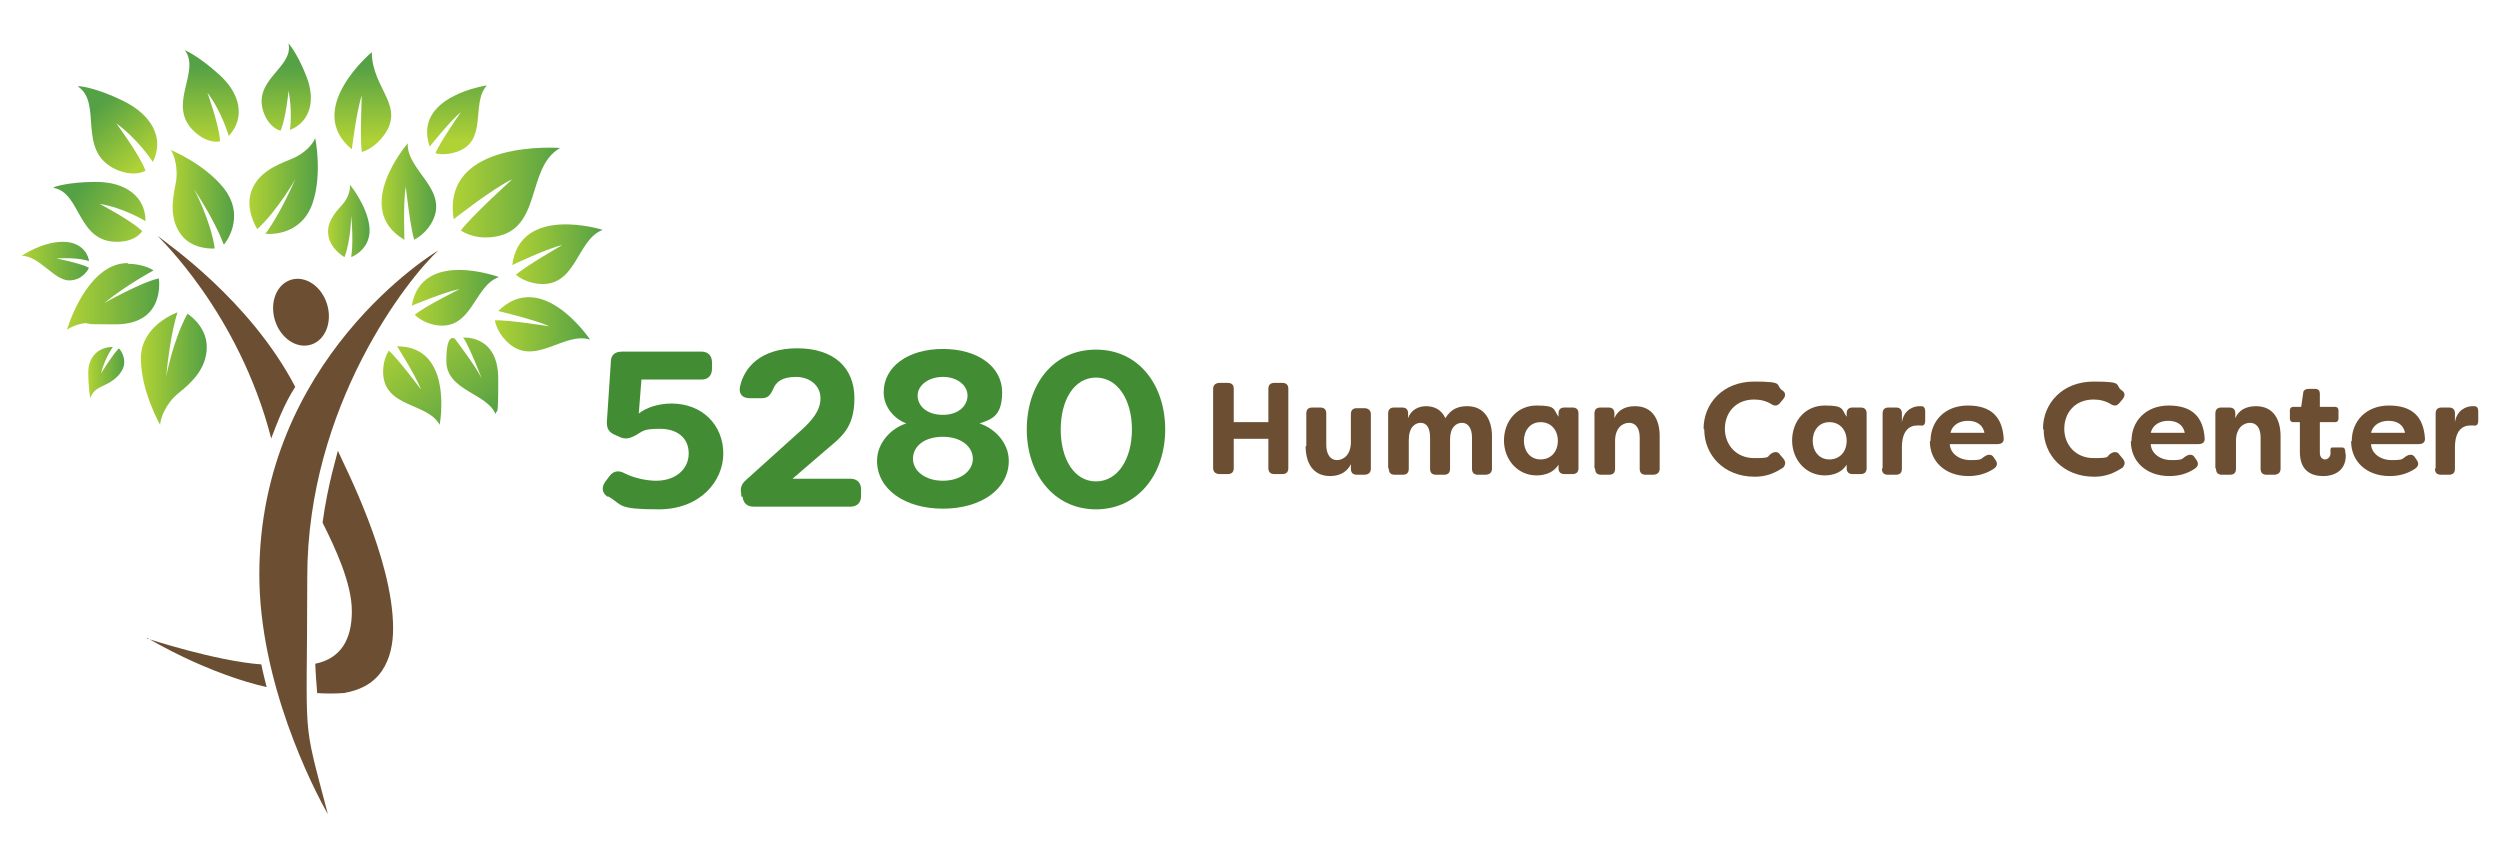 <svg width="230" height="79" viewBox="0 0 230 79" fill="none" xmlns="http://www.w3.org/2000/svg">
<path d="M23.858 52.859C23.858 33.084 39.961 23.226 40.328 23.042C37.573 25.553 28.267 37.308 28.267 53.104C28.267 68.901 27.715 65.533 30.165 74.901C28.756 72.452 23.858 62.778 23.858 52.859Z" fill="#6C4F32"/>
<path d="M24.96 40.369C21.96 28.675 14.49 21.757 14.49 21.695C15.409 22.43 23.001 27.634 27.164 35.594C26.123 37.186 25.511 38.9 24.96 40.308V40.369Z" fill="#6C4F32"/>
<path d="M29.125 63.758C29.921 63.819 30.9 63.819 31.635 63.758C33.043 63.513 34.268 62.962 35.125 61.737C35.921 60.574 36.166 59.166 36.166 57.819C36.166 51.39 31.635 42.757 31.084 41.471C31.084 41.594 30.166 44.471 29.676 48.084C30.839 50.41 32.37 53.655 32.37 56.227C32.37 58.798 31.39 60.574 29.002 61.064C29.002 61.37 29.125 63.268 29.186 63.819L29.125 63.758Z" fill="#6C4F32"/>
<path d="M13.512 58.676C19.757 62.288 24.532 63.207 24.532 63.207C24.532 63.207 24.165 61.798 24.043 61.125C19.818 60.819 13.512 58.737 13.512 58.737V58.676Z" fill="#6A4E31"/>
<path d="M28.599 31.711C29.926 31.308 30.595 29.644 30.093 27.994C29.592 26.344 28.11 25.333 26.784 25.736C25.457 26.139 24.788 27.803 25.29 29.453C25.791 31.103 27.273 32.114 28.599 31.711Z" fill="#6C4F32"/>
<path d="M16.328 28.736C16.328 28.736 15.655 30.696 15.287 34.675C15.287 34.675 15.899 31.308 17.247 28.859C17.247 28.859 19.022 29.961 19.022 31.92C19.022 33.88 17.675 35.165 16.451 36.145C15.226 37.124 14.736 38.533 14.736 39.084C14.736 39.084 12.961 36.022 12.961 32.961C12.961 29.9 16.328 28.736 16.328 28.736Z" fill="url(#paint0_linear_1001_54968)"/>
<path d="M20.552 22.43C20.552 22.43 19.94 20.593 17.858 17.41C17.858 17.41 19.389 20.287 19.756 22.859C19.756 22.859 17.797 23.043 16.695 21.634C15.593 20.226 15.838 18.451 16.144 16.981C16.45 15.512 16.021 14.226 15.715 13.797C15.715 13.797 18.838 15.083 20.613 17.348C22.695 20.042 20.613 22.491 20.613 22.491L20.552 22.43Z" fill="url(#paint1_linear_1001_54968)"/>
<path d="M24.41 21.512C24.41 21.512 25.634 19.981 27.165 16.491C27.165 16.491 25.573 19.308 23.675 21.083C23.675 21.083 22.512 19.308 23.124 17.593C23.736 15.879 25.389 15.206 26.736 14.655C28.145 14.104 28.818 13.185 29.002 12.695C29.002 12.695 29.675 16.002 28.757 18.695C27.655 21.879 24.471 21.512 24.471 21.512H24.41Z" fill="url(#paint2_linear_1001_54968)"/>
<path d="M32.307 23.655C32.307 23.655 32.552 22.369 32.307 19.797C32.307 19.797 32.307 22.002 31.695 23.655C31.695 23.655 30.471 22.981 30.226 21.757C29.981 20.532 30.777 19.614 31.45 18.879C32.124 18.144 32.246 17.348 32.185 16.981C32.185 16.981 33.654 18.757 33.961 20.655C34.328 22.92 32.307 23.655 32.307 23.655Z" fill="url(#paint3_linear_1001_54968)"/>
<path d="M11.797 24.267C12.286 24.267 13.389 24.389 14.123 24.879C14.123 24.879 11.613 26.226 9.592 27.879C9.592 27.879 13.082 25.92 14.613 25.614C14.613 25.614 15.287 29.839 10.633 29.839C5.98 29.839 8.919 29.716 8.246 29.716C7.572 29.716 6.96 29.839 6.164 30.328C6.592 28.92 8.429 24.206 11.735 24.206L11.797 24.267Z" fill="url(#paint4_linear_1001_54968)"/>
<path d="M8.307 36.635C8.307 36.635 8.123 35.655 8.123 34.247C8.123 32.839 9.042 31.92 10.389 31.92C10.389 31.92 9.654 32.9 9.287 34.369C9.287 34.369 10.328 32.655 10.94 32.043C10.94 32.043 11.43 32.532 11.43 33.328C11.43 34.124 10.695 34.92 9.776 35.349C8.858 35.777 8.552 35.961 8.307 36.635Z" fill="url(#paint5_linear_1001_54968)"/>
<path d="M8.184 24.634C8.184 24.634 7.695 25.798 6.348 25.798C5.001 25.798 3.592 23.532 2.001 23.532C2.001 23.532 3.837 22.247 5.797 22.247C7.756 22.247 8.184 23.716 8.184 24.022C8.184 24.022 7.266 23.655 5.184 23.777C5.184 23.777 7.388 24.206 8.184 24.634Z" fill="url(#paint6_linear_1001_54968)"/>
<path d="M4.939 17.226C4.939 17.226 6.163 16.736 8.857 16.736C11.551 16.736 13.388 18.083 13.388 20.349C13.388 20.349 11.429 19.124 9.163 18.757C9.163 18.757 12.102 20.287 13.082 21.267C13.082 21.267 12.531 22.247 10.755 22.247C7.082 22.247 7.449 17.716 4.939 17.287V17.226Z" fill="url(#paint7_linear_1001_54968)"/>
<path d="M7.205 7.92C7.205 7.92 8.675 7.981 11.307 9.267C13.94 10.552 15.165 12.695 14.062 14.899C14.062 14.899 12.716 12.818 10.695 11.348C10.695 11.348 12.838 14.226 13.389 15.695C13.389 15.695 12.409 16.369 10.634 15.573C7.021 13.859 9.471 9.573 7.205 7.981V7.92Z" fill="url(#paint8_linear_1001_54968)"/>
<path d="M17.001 4.613C17.001 4.613 18.226 5.103 20.185 6.879C22.144 8.654 22.573 10.858 21.042 12.512C21.042 12.512 20.43 10.307 19.083 8.532C19.083 8.532 20.185 11.593 20.246 13.001C20.246 13.001 19.205 13.307 17.92 12.144C15.226 9.695 18.532 6.634 17.001 4.613Z" fill="url(#paint9_linear_1001_54968)"/>
<path d="M26.552 4.001C26.552 4.001 27.348 4.858 28.205 7.062C29.063 9.267 28.512 11.226 26.675 11.96C26.675 11.96 26.92 10.369 26.552 8.348C26.552 8.348 26.307 10.858 25.818 12.022C25.818 12.022 24.838 11.838 24.287 10.43C23.124 7.369 26.981 6.266 26.552 4.062V4.001Z" fill="url(#paint10_linear_1001_54968)"/>
<path d="M35.797 32.226C35.797 32.226 35.246 32.961 35.246 34.186C35.246 37.553 39.348 37.002 40.45 39.084C40.45 39.084 41.797 31.859 36.532 31.859C36.532 31.859 38.246 34.553 38.736 35.839C38.736 35.839 36.593 32.961 35.736 32.226H35.797Z" fill="url(#paint11_linear_1001_54968)"/>
<path d="M38.186 28.981C38.186 28.981 38.798 29.655 40.023 29.9C43.451 30.512 43.574 26.287 45.9 25.491C45.9 25.491 38.798 22.859 37.88 28.124C37.88 28.124 40.941 26.838 42.288 26.594C42.288 26.594 38.982 28.247 38.125 28.981H38.186Z" fill="url(#paint12_linear_1001_54968)"/>
<path d="M45.532 29.471C45.532 29.471 45.655 30.451 46.573 31.369C49.083 33.941 51.839 30.451 54.288 31.247C54.288 31.247 49.879 24.634 45.838 28.614C45.838 28.614 49.206 29.41 50.553 30.022C50.553 30.022 46.696 29.41 45.532 29.471Z" fill="url(#paint13_linear_1001_54968)"/>
<path d="M47.431 25.247C47.431 25.247 48.104 25.92 49.451 26.104C53.063 26.532 53.002 22.063 55.451 21.145C55.451 21.145 47.859 18.757 47.124 24.389C47.124 24.389 50.308 22.859 51.717 22.553C51.717 22.553 48.288 24.512 47.431 25.308V25.247Z" fill="url(#paint14_linear_1001_54968)"/>
<path d="M40.083 14.104C40.083 14.104 40.879 14.348 41.981 13.981C44.981 13.001 43.267 9.512 44.797 7.858C44.797 7.858 37.94 8.838 39.532 13.491C39.532 13.491 41.43 11.103 42.41 10.307C42.41 10.307 40.45 13.124 40.083 14.042V14.104Z" fill="url(#paint15_linear_1001_54968)"/>
<path d="M38.063 22.063C38.063 22.063 38.981 21.695 39.655 20.593C41.492 17.471 37.389 15.757 37.512 13.185C37.512 13.185 32.308 19.185 37.206 22.063C37.206 22.063 37.083 18.573 37.328 17.165C37.328 17.165 37.757 21.022 38.124 22.124L38.063 22.063Z" fill="url(#paint16_linear_1001_54968)"/>
<path d="M33.288 13.981C33.288 13.981 34.268 13.736 35.125 12.695C37.513 9.818 34.206 8.226 34.206 4.797C34.206 4.797 27.9 10.062 32.37 13.736C32.37 13.736 32.798 10.185 33.288 8.777C33.288 8.777 33.104 12.756 33.288 13.981Z" fill="url(#paint17_linear_1001_54968)"/>
<path d="M42.41 21.206C42.41 21.206 43.451 22.002 45.227 21.818C50.002 21.328 48.288 15.45 51.533 13.614C51.533 13.614 40.574 12.757 41.737 20.165C41.737 20.165 45.41 17.287 47.125 16.491C47.125 16.491 43.267 19.981 42.349 21.267L42.41 21.206Z" fill="url(#paint18_linear_1001_54968)"/>
<path d="M42.532 31.063C42.532 31.063 45.838 30.696 45.838 34.859C45.838 39.022 45.715 37.369 45.593 38.104C44.797 36.145 41.062 35.961 41.062 33.206C41.062 30.451 41.858 31.186 41.858 31.186C41.858 31.186 43.695 33.573 44.307 34.798C44.307 34.798 43.266 32.043 42.593 31.002L42.532 31.063Z" fill="url(#paint19_linear_1001_54968)"/>
<path d="M55.891 45.696C55.34 45.329 55.34 44.778 55.707 44.288L56.075 43.798C56.442 43.308 56.932 43.247 57.483 43.553C58.462 44.043 59.626 44.227 60.36 44.227C62.136 44.227 63.36 43.186 63.36 41.716C63.36 40.247 62.258 39.451 60.728 39.451C59.197 39.451 59.197 39.635 58.462 40.063C57.972 40.308 57.605 40.431 57.115 40.247L56.564 40.002C56.013 39.757 55.83 39.451 55.83 38.839L56.197 33.328C56.197 32.655 56.564 32.349 57.238 32.349H64.524C65.136 32.349 65.503 32.716 65.503 33.328V33.941C65.503 34.553 65.136 34.92 64.524 34.92H59.013L58.768 38.043C59.442 37.492 60.605 37.124 61.769 37.124C64.646 37.124 66.544 39.145 66.544 41.716C66.544 44.288 64.401 46.859 60.605 46.859C56.809 46.859 57.299 46.492 56.013 45.696H55.891Z" fill="#428D34"/>
<path d="M68.198 45.696V45.451C68.076 44.961 68.198 44.533 68.627 44.165L73.586 39.696C74.688 38.716 75.484 37.798 75.484 36.635C75.484 35.471 74.504 34.675 73.219 34.675C71.933 34.675 71.382 35.165 71.137 35.777C70.892 36.328 70.647 36.635 70.096 36.635H68.994C68.32 36.635 67.953 36.267 68.076 35.594C68.443 33.818 69.974 32.043 73.341 32.043C76.709 32.043 78.606 33.818 78.606 36.635C78.606 39.451 77.321 40.247 75.974 41.41L72.912 44.043C73.708 44.043 75.729 44.043 75.851 44.043H78.239C78.851 44.043 79.219 44.41 79.219 45.023V45.635C79.219 46.247 78.851 46.614 78.239 46.614H69.361C68.749 46.614 68.382 46.308 68.32 45.696H68.198Z" fill="#428D34"/>
<path d="M80.687 42.39C80.687 40.675 82.095 39.328 83.381 38.961C82.401 38.594 81.299 37.553 81.299 36.084C81.299 33.757 83.503 32.104 86.748 32.104C89.993 32.104 92.197 33.757 92.197 36.084C92.197 38.41 91.095 38.594 90.115 38.961C91.34 39.328 92.809 40.614 92.809 42.39C92.809 45.023 90.238 46.798 86.748 46.798C83.258 46.798 80.687 45.023 80.687 42.39ZM89.503 42.206C89.503 41.165 88.524 40.186 86.748 40.186C84.972 40.186 83.993 41.104 83.993 42.206C83.993 43.308 85.095 44.227 86.748 44.227C88.401 44.227 89.503 43.308 89.503 42.206ZM89.013 36.39C89.013 35.471 88.095 34.675 86.748 34.675C85.401 34.675 84.421 35.471 84.421 36.39C84.421 37.308 85.217 38.165 86.748 38.165C88.279 38.165 89.013 37.247 89.013 36.39Z" fill="#428D34"/>
<path d="M94.464 39.512C94.464 35.41 96.852 32.165 100.831 32.165C104.811 32.165 107.199 35.471 107.199 39.512C107.199 43.553 104.75 46.859 100.831 46.859C96.913 46.859 94.464 43.553 94.464 39.512ZM104.138 39.512C104.138 36.818 102.852 34.737 100.831 34.737C98.811 34.737 97.587 36.818 97.587 39.512C97.587 42.206 98.811 44.288 100.831 44.288C102.852 44.288 104.138 42.206 104.138 39.512Z" fill="#428D34"/>
<path d="M111.607 43.063V35.777C111.607 35.41 111.852 35.226 112.22 35.226H112.954C113.322 35.226 113.505 35.41 113.505 35.777V38.839H116.689V35.777C116.689 35.41 116.873 35.226 117.24 35.226H117.975C118.342 35.226 118.526 35.41 118.526 35.777V43.063C118.526 43.431 118.342 43.614 117.975 43.614H117.24C116.873 43.614 116.689 43.431 116.689 43.063V40.369H113.505V43.063C113.505 43.431 113.322 43.614 112.954 43.614H112.22C111.852 43.614 111.607 43.431 111.607 43.063Z" fill="#6C4F32"/>
<path d="M120.179 41.043V38.043C120.179 37.675 120.363 37.492 120.73 37.492H121.465C121.832 37.492 122.016 37.675 122.016 38.043V40.92C122.016 41.778 122.383 42.329 122.995 42.329C123.608 42.329 124.281 41.839 124.281 40.675V38.104C124.281 37.737 124.465 37.553 124.832 37.553H125.506C125.873 37.553 126.118 37.737 126.118 38.104V43.124C126.118 43.492 125.873 43.675 125.506 43.675H124.832C124.465 43.675 124.281 43.492 124.281 43.124V42.696C123.975 43.369 123.301 43.798 122.383 43.798C120.73 43.798 120.118 42.512 120.118 41.043H120.179Z" fill="#6C4F32"/>
<path d="M127.71 43.063V38.043C127.71 37.675 127.893 37.492 128.261 37.492H128.995C129.363 37.492 129.546 37.675 129.546 38.043V38.471C129.791 37.737 130.465 37.369 131.199 37.369C131.934 37.369 132.608 37.675 132.975 38.471C133.526 37.553 134.261 37.369 134.996 37.369C136.587 37.369 137.261 38.655 137.261 40.124V43.124C137.261 43.492 137.016 43.676 136.649 43.676H135.975C135.608 43.676 135.424 43.492 135.424 43.124V40.247C135.424 39.39 135.057 38.9 134.506 38.9C133.955 38.9 133.404 39.328 133.404 40.431V43.124C133.404 43.492 133.22 43.676 132.853 43.676H132.118C131.751 43.676 131.567 43.492 131.567 43.124V40.247C131.567 39.39 131.261 38.9 130.71 38.9C130.159 38.9 129.608 39.328 129.608 40.492V43.124C129.608 43.492 129.424 43.676 129.057 43.676H128.322C127.955 43.676 127.771 43.492 127.771 43.124L127.71 43.063Z" fill="#6C4F32"/>
<path d="M138.363 40.553C138.363 38.716 139.588 37.308 141.363 37.308C143.139 37.308 142.894 37.614 143.384 38.349V38.043C143.384 37.675 143.567 37.492 143.935 37.492H144.669C145.037 37.492 145.22 37.675 145.22 38.043V43.063C145.22 43.431 145.037 43.614 144.669 43.614H143.935C143.567 43.614 143.384 43.431 143.384 43.063V42.757C142.955 43.431 142.22 43.737 141.363 43.737C139.649 43.737 138.363 42.329 138.363 40.492V40.553ZM143.322 40.553C143.322 39.573 142.71 38.839 141.73 38.839C140.751 38.839 140.2 39.635 140.2 40.553C140.2 41.471 140.751 42.267 141.73 42.267C142.71 42.267 143.322 41.533 143.322 40.553Z" fill="#6C4F32"/>
<path d="M146.69 43.063V38.043C146.69 37.675 146.873 37.492 147.241 37.492H147.975C148.343 37.492 148.526 37.675 148.526 38.043V38.471C148.832 37.737 149.506 37.369 150.424 37.369C152.077 37.369 152.69 38.655 152.69 40.124V43.124C152.69 43.492 152.445 43.676 152.077 43.676H151.404C151.037 43.676 150.853 43.492 150.853 43.124V40.247C150.853 39.39 150.486 38.9 149.873 38.9C149.261 38.9 148.588 39.39 148.588 40.553V43.124C148.588 43.492 148.404 43.676 148.037 43.676H147.302C146.934 43.676 146.751 43.492 146.751 43.124L146.69 43.063Z" fill="#6C4F32"/>
<path d="M156.729 39.451C156.729 37.124 158.505 35.104 161.383 35.104C164.26 35.104 163.281 35.41 163.954 35.9C164.26 36.084 164.321 36.39 164.077 36.696L163.77 37.063C163.526 37.369 163.281 37.369 162.975 37.186C162.485 36.879 161.934 36.757 161.383 36.757C159.668 36.757 158.689 37.981 158.689 39.451C158.689 40.92 159.73 42.145 161.383 42.145C163.036 42.145 162.485 42.022 162.975 41.716C163.281 41.533 163.587 41.533 163.77 41.839L164.077 42.206C164.321 42.512 164.26 42.757 164.077 43.002C163.342 43.492 162.546 43.859 161.444 43.859C158.566 43.859 156.791 41.839 156.791 39.512L156.729 39.451Z" fill="#6C4F32"/>
<path d="M164.872 40.553C164.872 38.716 166.097 37.308 167.872 37.308C169.648 37.308 169.403 37.614 169.893 38.349V38.043C169.893 37.675 170.077 37.492 170.444 37.492H171.179C171.546 37.492 171.73 37.675 171.73 38.043V43.063C171.73 43.431 171.546 43.614 171.179 43.614H170.444C170.077 43.614 169.893 43.431 169.893 43.063V42.757C169.464 43.431 168.73 43.737 167.872 43.737C166.158 43.737 164.872 42.329 164.872 40.492V40.553ZM169.893 40.553C169.893 39.573 169.281 38.839 168.301 38.839C167.321 38.839 166.77 39.635 166.77 40.553C166.77 41.471 167.321 42.267 168.301 42.267C169.281 42.267 169.893 41.533 169.893 40.553Z" fill="#6C4F32"/>
<path d="M173.2 43.063V38.043C173.2 37.675 173.383 37.492 173.751 37.492H174.424C174.791 37.492 174.975 37.675 174.975 38.043V38.839C175.159 37.675 176.077 37.369 176.567 37.369H176.751C177.057 37.369 177.118 37.614 177.118 37.859V38.716C177.118 39.084 176.934 39.206 176.689 39.145C176.567 39.145 176.506 39.145 176.383 39.145C175.649 39.145 174.975 39.635 174.975 41.165V43.124C174.975 43.492 174.791 43.676 174.424 43.676H173.689C173.322 43.676 173.138 43.492 173.138 43.124L173.2 43.063Z" fill="#6C4F32"/>
<path d="M177.609 40.553C177.609 38.778 178.895 37.308 181.038 37.308C183.181 37.308 184.221 38.349 184.344 40.369C184.344 40.737 184.099 40.859 183.732 40.859H179.385C179.385 41.594 180.119 42.329 181.283 42.329C182.446 42.329 182.201 42.206 182.63 41.961C182.936 41.778 183.242 41.778 183.426 42.084L183.548 42.267C183.793 42.574 183.793 42.88 183.426 43.124C182.691 43.614 181.895 43.798 181.099 43.798C178.895 43.798 177.548 42.39 177.548 40.614L177.609 40.553ZM182.568 39.818C182.385 38.961 181.711 38.716 181.038 38.716C180.364 38.716 179.629 39.022 179.446 39.818H182.568Z" fill="#6C4F32"/>
<path d="M187.955 39.451C187.955 37.124 189.731 35.104 192.608 35.104C195.486 35.104 194.506 35.41 195.18 35.9C195.486 36.084 195.547 36.39 195.302 36.696L194.996 37.063C194.751 37.369 194.506 37.369 194.2 37.186C193.71 36.879 193.159 36.757 192.608 36.757C190.894 36.757 189.914 37.981 189.914 39.451C189.914 40.92 190.955 42.145 192.608 42.145C194.261 42.145 193.71 42.022 194.2 41.716C194.506 41.533 194.812 41.533 194.996 41.839L195.302 42.206C195.547 42.512 195.486 42.757 195.302 43.002C194.567 43.492 193.771 43.859 192.669 43.859C189.792 43.859 188.016 41.839 188.016 39.512L187.955 39.451Z" fill="#6C4F32"/>
<path d="M196.099 40.553C196.099 38.778 197.384 37.308 199.527 37.308C201.67 37.308 202.711 38.349 202.833 40.369C202.833 40.737 202.589 40.859 202.221 40.859H197.874C197.874 41.594 198.609 42.329 199.772 42.329C200.935 42.329 200.691 42.206 201.119 41.961C201.425 41.778 201.731 41.778 201.915 42.084L202.038 42.267C202.282 42.574 202.282 42.88 201.915 43.124C201.18 43.614 200.384 43.798 199.588 43.798C197.384 43.798 196.037 42.39 196.037 40.614L196.099 40.553ZM200.997 39.818C200.813 38.961 200.14 38.716 199.466 38.716C198.793 38.716 198.058 39.022 197.874 39.818H200.997Z" fill="#6C4F32"/>
<path d="M203.813 43.063V38.043C203.813 37.675 203.997 37.492 204.364 37.492H205.099C205.466 37.492 205.65 37.675 205.65 38.043V38.471C205.956 37.737 206.629 37.369 207.548 37.369C209.201 37.369 209.813 38.655 209.813 40.124V43.124C209.813 43.492 209.568 43.676 209.201 43.676H208.527C208.16 43.676 207.976 43.492 207.976 43.124V40.247C207.976 39.39 207.609 38.9 206.997 38.9C206.384 38.9 205.711 39.39 205.711 40.553V43.124C205.711 43.492 205.527 43.676 205.16 43.676H204.425C204.058 43.676 203.874 43.492 203.874 43.124L203.813 43.063Z" fill="#6C4F32"/>
<path d="M211.589 41.594V38.839H210.976C210.793 38.839 210.67 38.716 210.67 38.533V37.737C210.67 37.553 210.793 37.431 210.976 37.431H211.711L211.895 36.145C211.895 35.9 212.14 35.777 212.385 35.777H212.997C213.303 35.777 213.426 35.961 213.426 36.206V37.431H214.834C215.017 37.431 215.14 37.553 215.14 37.737V38.533C215.14 38.716 215.017 38.839 214.834 38.839H213.426V41.655C213.426 42.084 213.67 42.267 213.915 42.267C214.16 42.267 214.405 42.023 214.405 41.716C214.405 41.41 214.405 41.594 214.405 41.471C214.405 41.227 214.405 41.165 214.65 41.165H215.385C215.568 41.165 215.691 41.165 215.752 41.41C215.752 41.594 215.813 41.778 215.813 41.9C215.813 43.247 214.834 43.798 213.732 43.798C212.63 43.798 211.589 43.308 211.589 41.594Z" fill="#6C4F32"/>
<path d="M216.364 40.553C216.364 38.778 217.65 37.308 219.793 37.308C221.936 37.308 222.976 38.349 223.099 40.369C223.099 40.737 222.854 40.859 222.487 40.859H218.14C218.14 41.594 218.874 42.329 220.038 42.329C221.201 42.329 220.956 42.206 221.385 41.961C221.691 41.778 221.997 41.778 222.181 42.084L222.303 42.267C222.548 42.574 222.548 42.88 222.181 43.124C221.446 43.614 220.65 43.798 219.854 43.798C217.65 43.798 216.303 42.39 216.303 40.614L216.364 40.553ZM221.262 39.818C221.078 38.961 220.405 38.716 219.731 38.716C219.058 38.716 218.323 39.022 218.14 39.818H221.262Z" fill="#6C4F32"/>
<path d="M224.079 43.063V38.043C224.079 37.675 224.263 37.492 224.63 37.492H225.304C225.671 37.492 225.855 37.675 225.855 38.043V38.839C226.038 37.675 226.957 37.369 227.447 37.369H227.63C227.936 37.369 227.998 37.614 227.998 37.859V38.716C227.998 39.084 227.814 39.206 227.569 39.145C227.447 39.145 227.385 39.145 227.263 39.145C226.528 39.145 225.855 39.635 225.855 41.165V43.124C225.855 43.492 225.671 43.676 225.304 43.676H224.569C224.202 43.676 224.018 43.492 224.018 43.124L224.079 43.063Z" fill="#6C4F32"/>
<defs>
<linearGradient id="paint0_linear_1001_54968" x1="13.022" y1="33.88" x2="19.022" y2="33.88" gradientUnits="userSpaceOnUse">
<stop stop-color="#B0D235"/>
<stop offset="1" stop-color="#55A145"/>
</linearGradient>
<linearGradient id="paint1_linear_1001_54968" x1="15.715" y1="18.328" x2="21.471" y2="18.328" gradientUnits="userSpaceOnUse">
<stop stop-color="#B0D235"/>
<stop offset="1" stop-color="#55A145"/>
</linearGradient>
<linearGradient id="paint2_linear_1001_54968" x1="22.879" y1="17.165" x2="29.185" y2="17.165" gradientUnits="userSpaceOnUse">
<stop stop-color="#B0D235"/>
<stop offset="1" stop-color="#55A145"/>
</linearGradient>
<linearGradient id="paint3_linear_1001_54968" x1="30.226" y1="20.287" x2="34.022" y2="20.287" gradientUnits="userSpaceOnUse">
<stop stop-color="#B0D235"/>
<stop offset="1" stop-color="#55A145"/>
</linearGradient>
<linearGradient id="paint4_linear_1001_54968" x1="6.225" y1="27.328" x2="14.674" y2="27.328" gradientUnits="userSpaceOnUse">
<stop stop-color="#B0D235"/>
<stop offset="1" stop-color="#55A145"/>
</linearGradient>
<linearGradient id="paint5_linear_1001_54968" x1="8.185" y1="34.247" x2="11.43" y2="34.247" gradientUnits="userSpaceOnUse">
<stop stop-color="#B0D235"/>
<stop offset="1" stop-color="#55A145"/>
</linearGradient>
<linearGradient id="paint6_linear_1001_54968" x1="2.001" y1="24.022" x2="8.184" y2="24.022" gradientUnits="userSpaceOnUse">
<stop stop-color="#B0D235"/>
<stop offset="1" stop-color="#55A145"/>
</linearGradient>
<linearGradient id="paint7_linear_1001_54968" x1="14.245" y1="22.308" x2="7.265" y2="17.41" gradientUnits="userSpaceOnUse">
<stop stop-color="#B0D235"/>
<stop offset="1" stop-color="#55A145"/>
</linearGradient>
<linearGradient id="paint8_linear_1001_54968" x1="13.267" y1="15.022" x2="8.981" y2="9.818" gradientUnits="userSpaceOnUse">
<stop stop-color="#B0D235"/>
<stop offset="1" stop-color="#55A145"/>
</linearGradient>
<linearGradient id="paint9_linear_1001_54968" x1="19.389" y1="12.94" x2="19.389" y2="6.083" gradientUnits="userSpaceOnUse">
<stop stop-color="#B0D235"/>
<stop offset="1" stop-color="#55A145"/>
</linearGradient>
<linearGradient id="paint10_linear_1001_54968" x1="26.307" y1="12.94" x2="26.307" y2="6.083" gradientUnits="userSpaceOnUse">
<stop stop-color="#B0D235"/>
<stop offset="1" stop-color="#55A145"/>
</linearGradient>
<linearGradient id="paint11_linear_1001_54968" x1="35.246" y1="31.308" x2="42.226" y2="40.614" gradientUnits="userSpaceOnUse">
<stop stop-color="#B0D235"/>
<stop offset="1" stop-color="#55A145"/>
</linearGradient>
<linearGradient id="paint12_linear_1001_54968" x1="37.941" y1="27.39" x2="45.962" y2="27.39" gradientUnits="userSpaceOnUse">
<stop stop-color="#B0D235"/>
<stop offset="1" stop-color="#55A145"/>
</linearGradient>
<linearGradient id="paint13_linear_1001_54968" x1="45.532" y1="29.838" x2="54.288" y2="29.838" gradientUnits="userSpaceOnUse">
<stop stop-color="#B0D235"/>
<stop offset="1" stop-color="#55A145"/>
</linearGradient>
<linearGradient id="paint14_linear_1001_54968" x1="47.124" y1="23.41" x2="55.451" y2="23.41" gradientUnits="userSpaceOnUse">
<stop stop-color="#B0D235"/>
<stop offset="1" stop-color="#55A145"/>
</linearGradient>
<linearGradient id="paint15_linear_1001_54968" x1="41.981" y1="12.94" x2="41.981" y2="6.083" gradientUnits="userSpaceOnUse">
<stop stop-color="#B0D235"/>
<stop offset="1" stop-color="#55A145"/>
</linearGradient>
<linearGradient id="paint16_linear_1001_54968" x1="35.063" y1="17.593" x2="40.084" y2="17.593" gradientUnits="userSpaceOnUse">
<stop stop-color="#B0D235"/>
<stop offset="1" stop-color="#55A145"/>
</linearGradient>
<linearGradient id="paint17_linear_1001_54968" x1="33.349" y1="12.94" x2="33.349" y2="6.083" gradientUnits="userSpaceOnUse">
<stop stop-color="#B0D235"/>
<stop offset="1" stop-color="#55A145"/>
</linearGradient>
<linearGradient id="paint18_linear_1001_54968" x1="41.676" y1="17.716" x2="51.533" y2="17.716" gradientUnits="userSpaceOnUse">
<stop stop-color="#B0D235"/>
<stop offset="1" stop-color="#55A145"/>
</linearGradient>
<linearGradient id="paint19_linear_1001_54968" x1="39.409" y1="28.185" x2="46.328" y2="37.553" gradientUnits="userSpaceOnUse">
<stop stop-color="#B0D235"/>
<stop offset="1" stop-color="#55A145"/>
</linearGradient>
</defs>
</svg>
